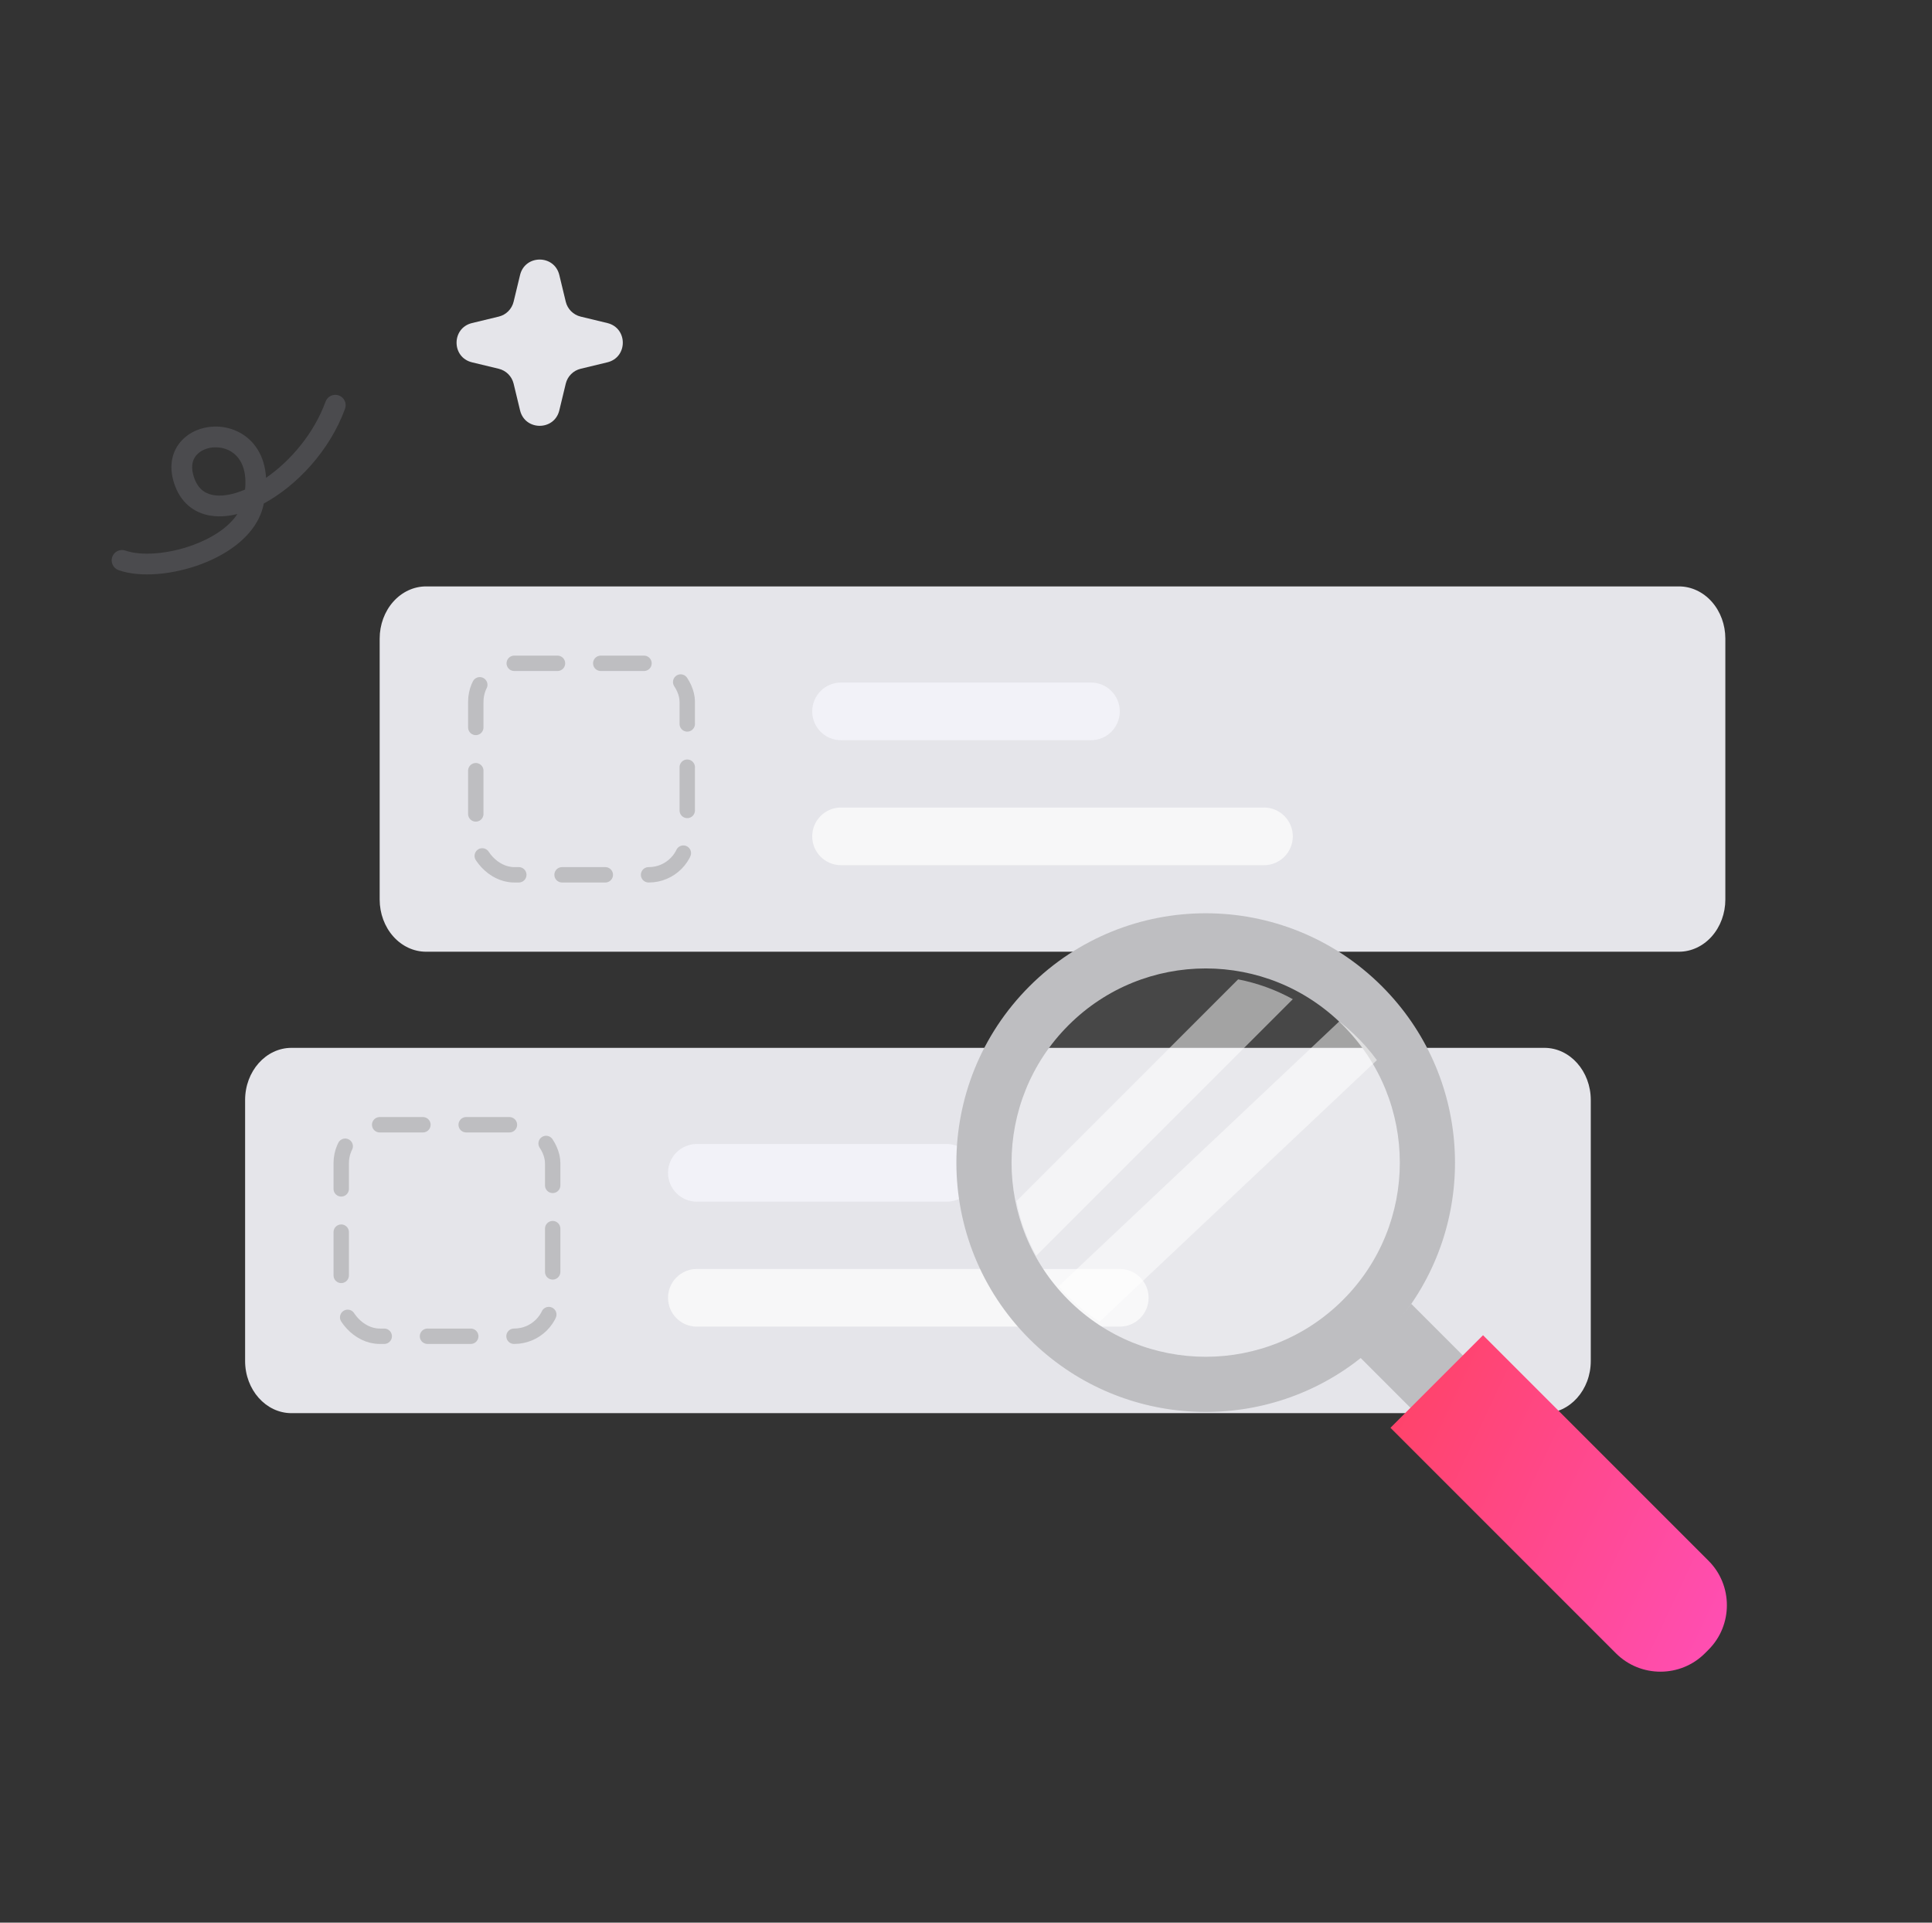 <svg width="201" height="200" viewBox="0 0 201 200" fill="none" xmlns="http://www.w3.org/2000/svg">
<rect x="0" y="0" width="201" height="200" fill="#333333" stroke="none"/>
<path d="M58.19 28.608C57.672 26.464 54.623 26.464 54.105 28.608L53.435 31.385C53.25 32.151 52.652 32.75 51.886 32.934L49.108 33.605C46.964 34.123 46.964 37.172 49.108 37.69L51.886 38.36C52.652 38.545 53.25 39.143 53.435 39.909L54.105 42.687C54.623 44.831 57.672 44.831 58.19 42.687L58.86 39.909C59.045 39.143 59.644 38.545 60.41 38.36L63.187 37.69C65.331 37.172 65.331 34.123 63.187 33.605L60.41 32.934C59.644 32.75 59.045 32.151 58.86 31.385L58.19 28.608Z" fill="#E5E5EA"/>
<path fill-rule="evenodd" clip-rule="evenodd" d="M11.678 57.93C11.878 57.368 12.495 57.075 13.056 57.274C14.659 57.843 17.505 57.661 20.165 56.667C22.189 55.91 23.826 54.792 24.698 53.469C23.626 53.736 22.567 53.798 21.591 53.58C19.841 53.19 18.544 51.941 18.008 49.903C17.541 48.122 18.041 46.601 19.129 45.6C20.17 44.642 21.651 44.246 23.053 44.407C24.475 44.571 25.903 45.317 26.799 46.752C27.306 47.566 27.613 48.552 27.679 49.702C30.219 47.951 32.655 45.109 33.87 41.779C34.074 41.219 34.693 40.931 35.253 41.135C35.813 41.339 36.101 41.958 35.897 42.518C34.294 46.91 30.858 50.53 27.446 52.374C27.429 52.453 27.412 52.531 27.393 52.611C26.698 55.597 23.81 57.608 20.92 58.688C18.008 59.777 14.6 60.112 12.334 59.307C11.773 59.108 11.479 58.491 11.678 57.93ZM25.496 50.924C25.641 49.516 25.37 48.539 24.968 47.894C24.461 47.082 23.656 46.648 22.806 46.551C21.936 46.451 21.106 46.713 20.59 47.188C20.122 47.618 19.819 48.303 20.095 49.355C20.445 50.687 21.172 51.276 22.061 51.474C22.947 51.671 24.137 51.507 25.496 50.924Z" fill="#4B4B4E"/>
<path d="M44.328 61H174.672C175.953 61 177.181 61.572 178.086 62.59C178.991 63.608 179.5 64.989 179.5 66.429V93.572C179.5 95.011 178.991 96.392 178.086 97.41C177.181 98.428 175.953 99 174.672 99H44.328C43.047 99 41.819 98.428 40.914 97.41C40.009 96.392 39.5 95.011 39.5 93.572V66.429C39.5 64.989 40.009 63.608 40.914 62.59C41.819 61.572 43.047 61 44.328 61Z" fill="#E5E5EA"/>
<path d="M113.5 71H87.5C85.843 71 84.5 72.344 84.5 74C84.5 75.657 85.843 77 87.5 77H113.5C115.157 77 116.5 75.657 116.5 74C116.5 72.344 115.157 71 113.5 71Z" fill="#F2F2F8"/>
<path d="M131.5 84H87.5C85.843 84 84.5 85.344 84.5 87C84.5 88.657 85.843 90 87.5 90H131.5C133.157 90 134.5 88.657 134.5 87C134.5 85.344 133.157 84 131.5 84Z" fill="#F7F7F8"/>
<rect x="49.5" y="69" width="22" height="22" rx="4" stroke="#BEBEC1" stroke-width="1.6" stroke-linecap="round" stroke-linejoin="round" stroke-dasharray="4.5 4.5"/>
<path d="M160.672 109H30.328C27.661 109 25.5 111.431 25.5 114.429V141.572C25.5 144.57 27.661 147 30.328 147H160.672C163.339 147 165.5 144.57 165.5 141.572V114.429C165.5 111.431 163.339 109 160.672 109Z" fill="#E5E5EA"/>
<path d="M98.5 119H72.5C70.843 119 69.5 120.344 69.5 122C69.5 123.657 70.843 125 72.5 125H98.5C100.157 125 101.5 123.657 101.5 122C101.5 120.344 100.157 119 98.5 119Z" fill="#F2F2F8"/>
<path d="M116.5 132H72.5C70.843 132 69.5 133.344 69.5 135C69.5 136.657 70.843 138 72.5 138H116.5C118.157 138 119.5 136.657 119.5 135C119.5 133.344 118.157 132 116.5 132Z" fill="#F7F7F8"/>
<rect x="35.5" y="117" width="22" height="22" rx="4" stroke="#BEBEC1" stroke-width="1.6" stroke-linecap="round" stroke-linejoin="round" stroke-dasharray="4.5 4.5"/>
<path fill-rule="evenodd" clip-rule="evenodd" d="M141.847 136.711C134.261 144.295 122.518 145.15 113.993 139.295C112.903 138.533 111.866 137.678 110.899 136.711C110.401 136.214 109.932 135.702 109.49 135.163C108.605 134.087 107.831 132.938 107.196 131.752C106.078 129.748 105.318 127.622 104.903 125.424C103.563 118.532 105.566 111.113 110.899 105.782C116.245 100.436 123.665 98.446 130.559 99.773C132.755 100.2 134.883 100.961 136.887 102.066C138.076 102.715 139.208 103.489 140.287 104.373C140.824 104.814 141.336 105.285 141.833 105.782C142.801 106.749 143.67 107.785 144.417 108.876C150.275 117.398 149.418 129.141 141.847 136.711Z" fill="white" fill-opacity="0.1"/>
<path fill-rule="evenodd" clip-rule="evenodd" d="M139.723 135.217C131.832 143.11 119.043 143.108 111.15 135.217C103.267 127.334 103.267 114.543 111.16 106.652C119.043 98.769 131.832 98.769 139.715 106.652C147.606 114.543 147.606 127.334 139.723 135.217ZM143.774 102.597C133.645 92.468 117.23 92.468 107.1 102.597C96.972 112.725 96.964 129.15 107.092 139.28C116.311 148.496 130.761 149.327 140.924 141.76C141.917 141.02 142.873 140.19 143.785 139.28C144.695 138.368 145.525 137.412 146.263 136.419C153.831 126.254 152.992 111.815 143.774 102.597Z" fill="#BEBEC1"/>
<path fill-rule="evenodd" clip-rule="evenodd" d="M146.821 135.625L154.498 143.302L149.048 148.75L141.373 141.073C142.386 140.318 143.36 139.472 144.292 138.543C145.221 137.613 146.068 136.638 146.821 135.625Z" fill="#BEBEC1"/>
<path fill-rule="evenodd" clip-rule="evenodd" d="M134.5 103.937L107.81 130.625C106.805 128.824 106.122 126.912 105.75 124.936L128.811 101.875C130.785 102.261 132.698 102.943 134.5 103.937Z" fill="white" fill-opacity="0.5"/>
<path fill-rule="evenodd" clip-rule="evenodd" d="M177.753 171.602L177.369 171.986C174.828 174.528 170.667 174.528 168.124 171.986L144.66 148.522L154.289 138.893L177.753 162.357C180.296 164.899 180.296 169.059 177.753 171.602Z" fill="url(#paint0_linear_2324_9618)"/>
<path fill-rule="evenodd" clip-rule="evenodd" d="M143.25 110.28L114.396 137.5C113.362 136.82 112.379 136.054 111.462 135.189C110.989 134.743 110.543 134.287 110.125 133.804L139.331 106.25C139.842 106.646 140.328 107.067 140.799 107.512C141.716 108.378 142.541 109.304 143.25 110.28Z" fill="white" fill-opacity="0.5"/>
<defs>
<linearGradient id="paint0_linear_2324_9618" x1="147.218" y1="141.08" x2="187.47" y2="160.084" gradientUnits="userSpaceOnUse">
<stop stop-color="#FF4369"/>
<stop offset="1" stop-color="#FF4FB8"/>
</linearGradient>
</defs>
</svg>
